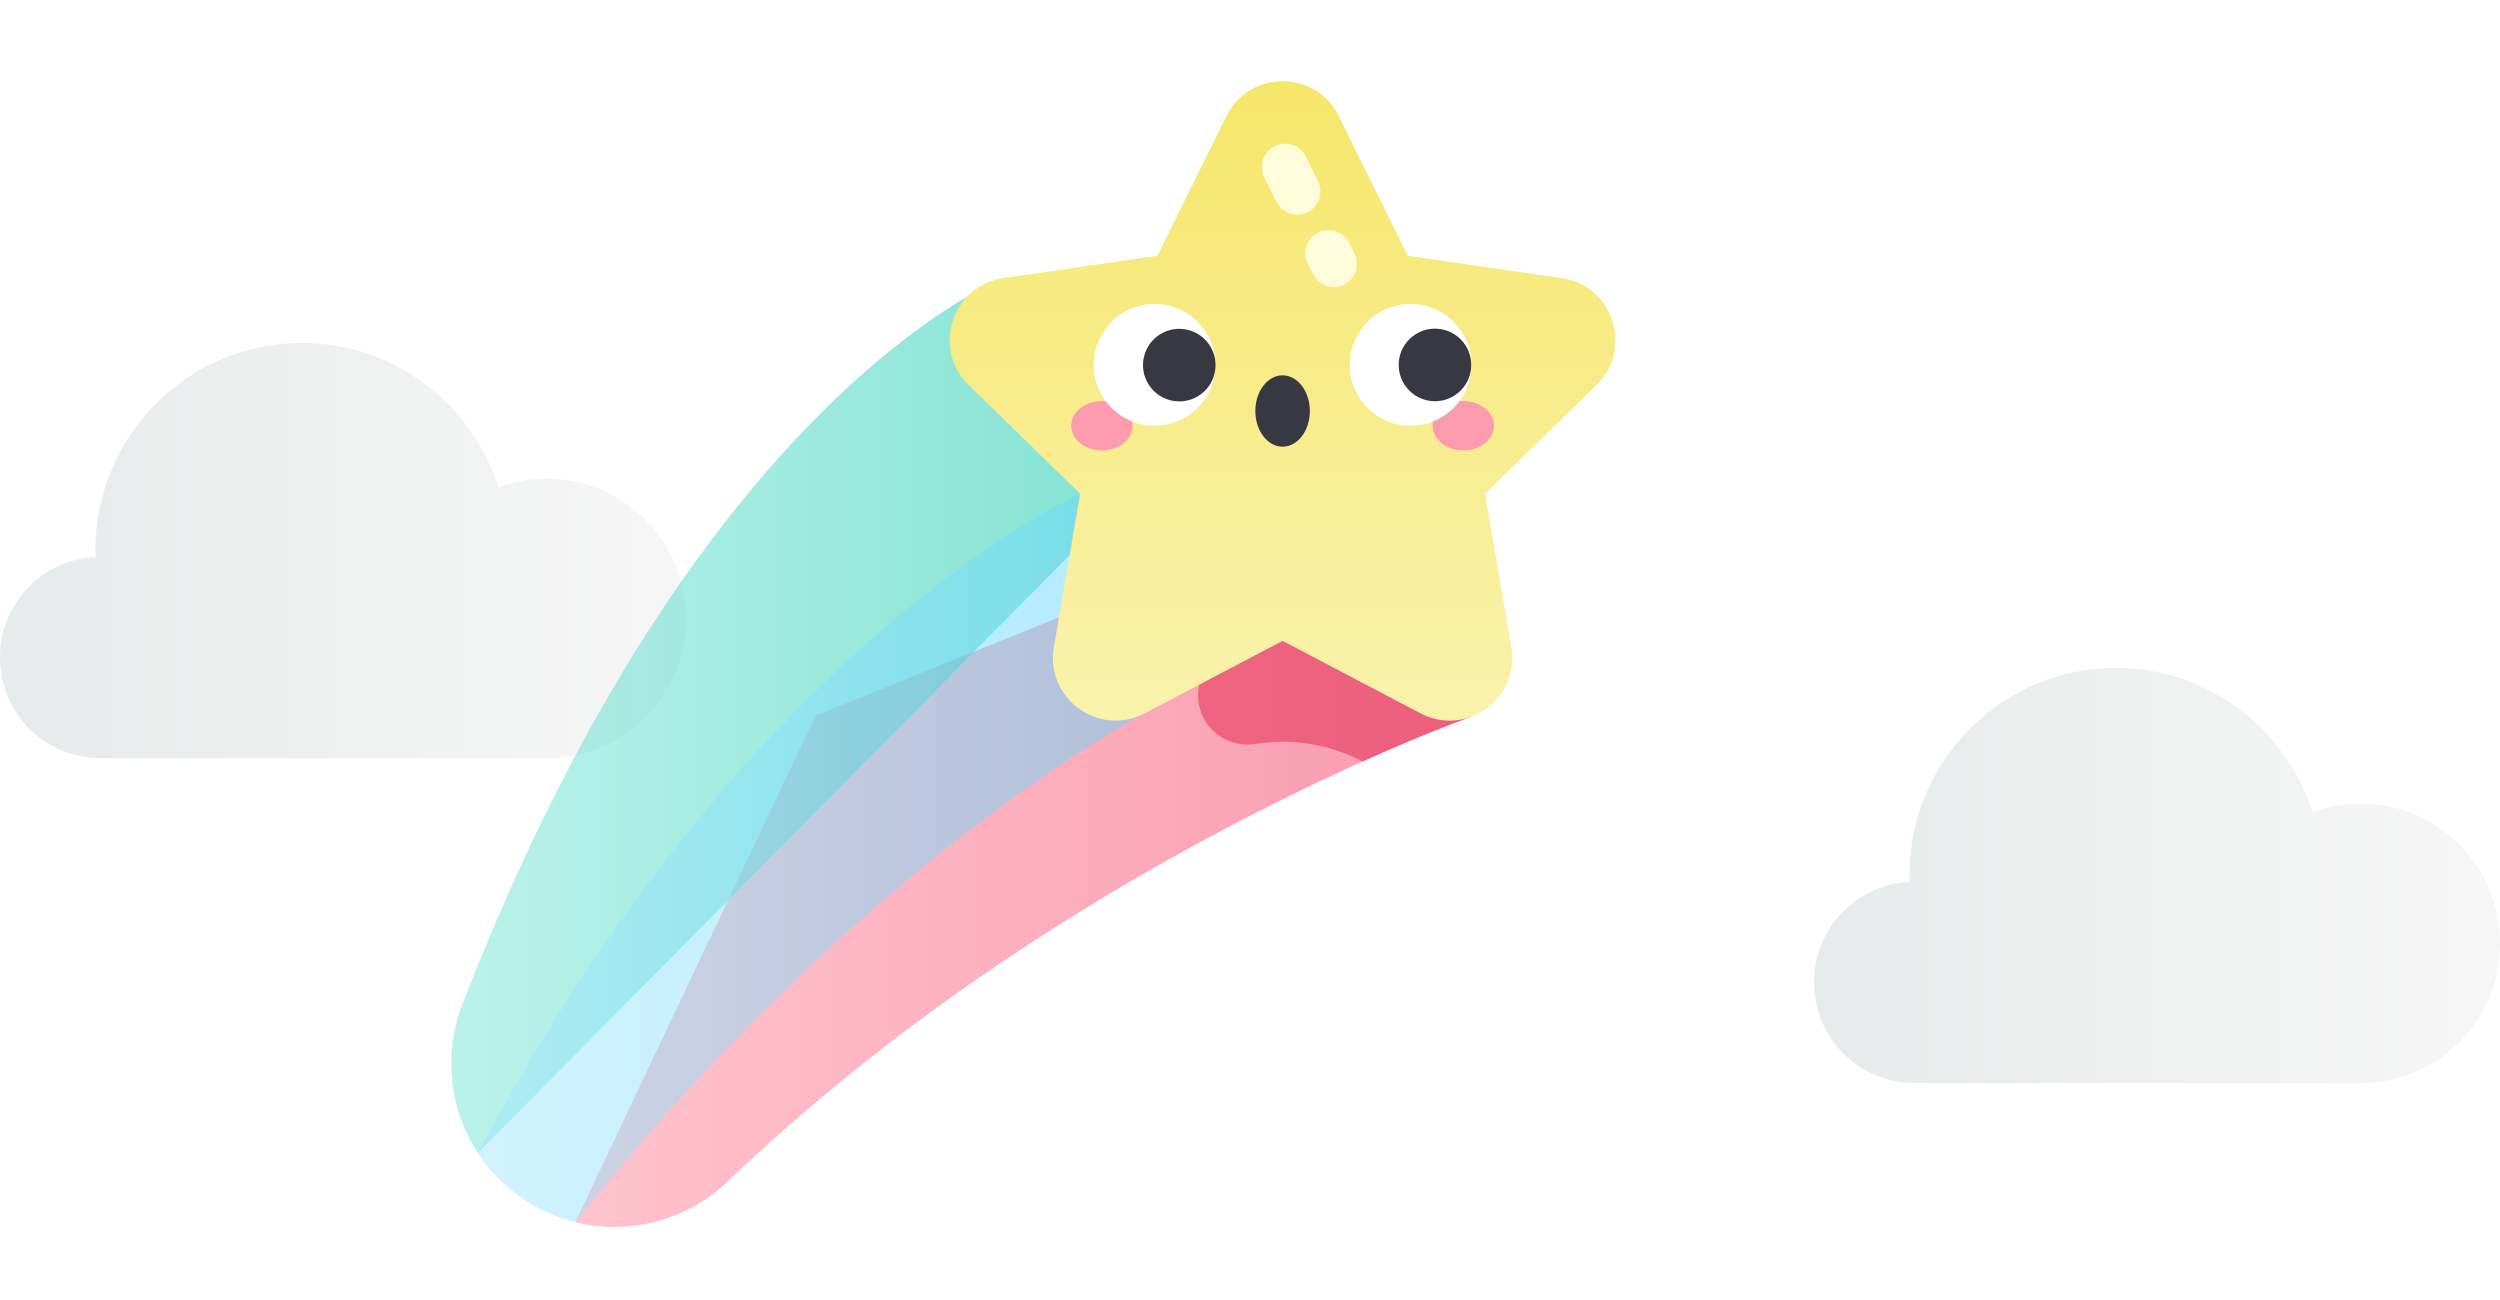 <svg width="277" height="144" viewBox="0 0 277 144" fill="none" xmlns="http://www.w3.org/2000/svg">
<path opacity="0.5" d="M261.61 120C270.11 120 277 113.07 277 104.521C277 95.973 270.11 89.043 261.61 89.043C259.716 89.043 257.903 89.389 256.227 90.018C253.288 80.73 244.644 74 234.435 74C221.806 74 211.567 84.297 211.567 97C211.567 97.241 211.578 97.479 211.585 97.718C205.695 97.98 201 102.864 201 108.853C201 115.009 205.962 120 212.083 120H261.61Z" fill="url(#paint0_linear_4772_16239)"/>
<path opacity="0.5" d="M60.61 84C69.11 84 76 77.07 76 68.521C76 59.973 69.11 53.043 60.61 53.043C58.716 53.043 56.903 53.389 55.227 54.018C52.288 44.73 43.644 38 33.435 38C20.805 38 10.567 48.297 10.567 61C10.567 61.241 10.578 61.479 10.585 61.718C4.695 61.98 0 66.864 0 72.853C0 79.009 4.962 84 11.083 84H60.61Z" fill="url(#paint1_linear_4772_16239)"/>
<g filter="url(#filter0_d_4772_16239)">
<path opacity="0.5" d="M137.078 58.82L159.046 79.397C159.046 79.397 113.786 95.322 76.648 130.899C72.074 135.281 65.664 136.886 59.743 135.418L86.374 79.29L137.078 58.82Z" fill="url(#paint2_linear_4772_16239)"/>
<path opacity="0.5" d="M48.954 127.76C47.034 124.82 46 121.366 46 117.834C46 115.643 46.397 113.42 47.228 111.274C73.397 43.716 107.181 30.817 107.181 30.817L126.748 49.145L48.954 127.76Z" fill="url(#paint3_linear_4772_16239)"/>
<path opacity="0.5" d="M137.077 58.82L122.847 79.031C122.847 79.031 91.641 95.113 59.743 135.418C58.102 135.013 56.498 134.371 54.98 133.484C52.481 132.027 50.448 130.049 48.954 127.761C79.097 70.896 115.68 54.709 115.68 54.709L126.748 49.145L137.077 58.82Z" fill="url(#paint4_linear_4772_16239)"/>
<path opacity="0.5" d="M137.077 58.82L129.303 74.66C128.879 75.524 128.692 76.485 128.76 77.445C128.987 80.647 131.918 82.94 135.087 82.43C139.102 81.784 143.277 82.433 146.972 84.375C154.444 81.017 159.046 79.397 159.046 79.397L137.077 58.82Z" fill="#E3254C"/>
<path d="M169.042 30.818L151.976 28.338L144.344 12.874C141.795 7.709 134.43 7.709 131.88 12.874L124.248 28.338L107.182 30.818C101.482 31.646 99.206 38.651 103.33 42.672L115.68 54.709L112.764 71.707C111.791 77.383 117.749 81.713 122.847 79.032L138.112 71.007L153.376 79.032C158.474 81.713 164.433 77.383 163.459 71.707L160.544 54.709L172.893 42.672C177.018 38.651 174.742 31.646 169.042 30.818V30.818Z" fill="url(#paint5_linear_4772_16239)"/>
<path d="M143.79 31.808C142.86 31.808 141.962 31.302 141.505 30.418C141.278 29.98 141.075 29.569 140.882 29.162C140.276 27.879 140.825 26.347 142.108 25.741C143.391 25.135 144.923 25.684 145.529 26.967C145.695 27.318 145.872 27.674 146.07 28.057C146.722 29.318 146.229 30.868 144.968 31.52C144.591 31.716 144.187 31.808 143.79 31.808V31.808Z" fill="#FFFCDC"/>
<path d="M139.73 23.781C138.783 23.781 137.872 23.255 137.424 22.348L136.083 19.63C135.455 18.358 135.978 16.817 137.25 16.189C138.523 15.561 140.064 16.083 140.692 17.356L142.033 20.073C142.661 21.346 142.139 22.887 140.866 23.515C140.5 23.696 140.112 23.781 139.73 23.781V23.781Z" fill="#FFFCDC"/>
<path d="M118.094 49.907C119.973 49.907 121.496 48.683 121.496 47.173C121.496 45.663 119.973 44.438 118.094 44.438C116.215 44.438 114.691 45.663 114.691 47.173C114.691 48.683 116.215 49.907 118.094 49.907Z" fill="#FD9BAE"/>
<path d="M158.131 49.907C160.01 49.907 161.533 48.683 161.533 47.173C161.533 45.663 160.01 44.438 158.131 44.438C156.252 44.438 154.729 45.663 154.729 47.173C154.729 48.683 156.252 49.907 158.131 49.907Z" fill="#FD9BAE"/>
<path d="M123.926 47.172C127.652 47.172 130.673 44.152 130.673 40.426C130.673 36.7 127.652 33.68 123.926 33.68C120.201 33.68 117.18 36.7 117.18 40.426C117.18 44.152 120.201 47.172 123.926 47.172Z" fill="white"/>
<path d="M130.576 41.379C131.087 39.218 129.749 37.052 127.589 36.542C125.428 36.031 123.262 37.368 122.752 39.529C122.241 41.69 123.578 43.855 125.739 44.366C127.9 44.877 130.066 43.539 130.576 41.379Z" fill="#383842"/>
<path d="M152.298 47.172C156.024 47.172 159.045 44.152 159.045 40.426C159.045 36.7 156.024 33.68 152.298 33.68C148.572 33.68 145.552 36.7 145.552 40.426C145.552 44.152 148.572 47.172 152.298 47.172Z" fill="white"/>
<path d="M157.837 43.277C159.407 41.707 159.407 39.162 157.837 37.592C156.267 36.022 153.722 36.022 152.152 37.592C150.582 39.162 150.582 41.707 152.152 43.277C153.722 44.847 156.267 44.847 157.837 43.277Z" fill="#383842"/>
<path d="M138.112 49.493C139.78 49.493 141.131 47.723 141.131 45.54C141.131 43.358 139.78 41.588 138.112 41.588C136.445 41.588 135.094 43.358 135.094 45.54C135.094 47.723 136.445 49.493 138.112 49.493Z" fill="#383842"/>
</g>
<defs>
<filter id="filter0_d_4772_16239" x="42" y="1" width="145" height="142.948" filterUnits="userSpaceOnUse" color-interpolation-filters="sRGB">
<feFlood flood-opacity="0" result="BackgroundImageFix"/>
<feColorMatrix in="SourceAlpha" type="matrix" values="0 0 0 0 0 0 0 0 0 0 0 0 0 0 0 0 0 0 127 0" result="hardAlpha"/>
<feOffset dx="4"/>
<feGaussianBlur stdDeviation="4"/>
<feColorMatrix type="matrix" values="0 0 0 0 0 0 0 0 0 0 0 0 0 0 0 0 0 0 0.15 0"/>
<feBlend mode="normal" in2="BackgroundImageFix" result="effect1_dropShadow_4772_16239"/>
<feBlend mode="normal" in="SourceGraphic" in2="effect1_dropShadow_4772_16239" result="shape"/>
</filter>
<linearGradient id="paint0_linear_4772_16239" x1="201" y1="97" x2="277" y2="97" gradientUnits="userSpaceOnUse">
<stop stop-color="#D0D7D7"/>
<stop offset="1" stop-color="#EFEFEF"/>
</linearGradient>
<linearGradient id="paint1_linear_4772_16239" x1="0" y1="61" x2="76" y2="61" gradientUnits="userSpaceOnUse">
<stop stop-color="#D0D7D7"/>
<stop offset="1" stop-color="#EFEFEF"/>
</linearGradient>
<linearGradient id="paint2_linear_4772_16239" x1="59.743" y1="97.384" x2="159.046" y2="97.384" gradientUnits="userSpaceOnUse">
<stop stop-color="#FF889E"/>
<stop offset="0.979" stop-color="#F5385D"/>
</linearGradient>
<linearGradient id="paint3_linear_4772_16239" x1="46" y1="79.289" x2="126.748" y2="79.289" gradientUnits="userSpaceOnUse">
<stop offset="0.021" stop-color="#76E6D5"/>
<stop offset="1" stop-color="#00C4A2"/>
</linearGradient>
<linearGradient id="paint4_linear_4772_16239" x1="48.954" y1="92.282" x2="137.077" y2="92.282" gradientUnits="userSpaceOnUse">
<stop offset="0.022" stop-color="#A4E6FF"/>
<stop offset="0.999" stop-color="#5BD6FD"/>
</linearGradient>
<linearGradient id="paint5_linear_4772_16239" x1="138.112" y1="79.846" x2="138.112" y2="9" gradientUnits="userSpaceOnUse">
<stop offset="0.022" stop-color="#F9F2AB"/>
<stop offset="0.999" stop-color="#F6E66A"/>
</linearGradient>
</defs>
</svg>
